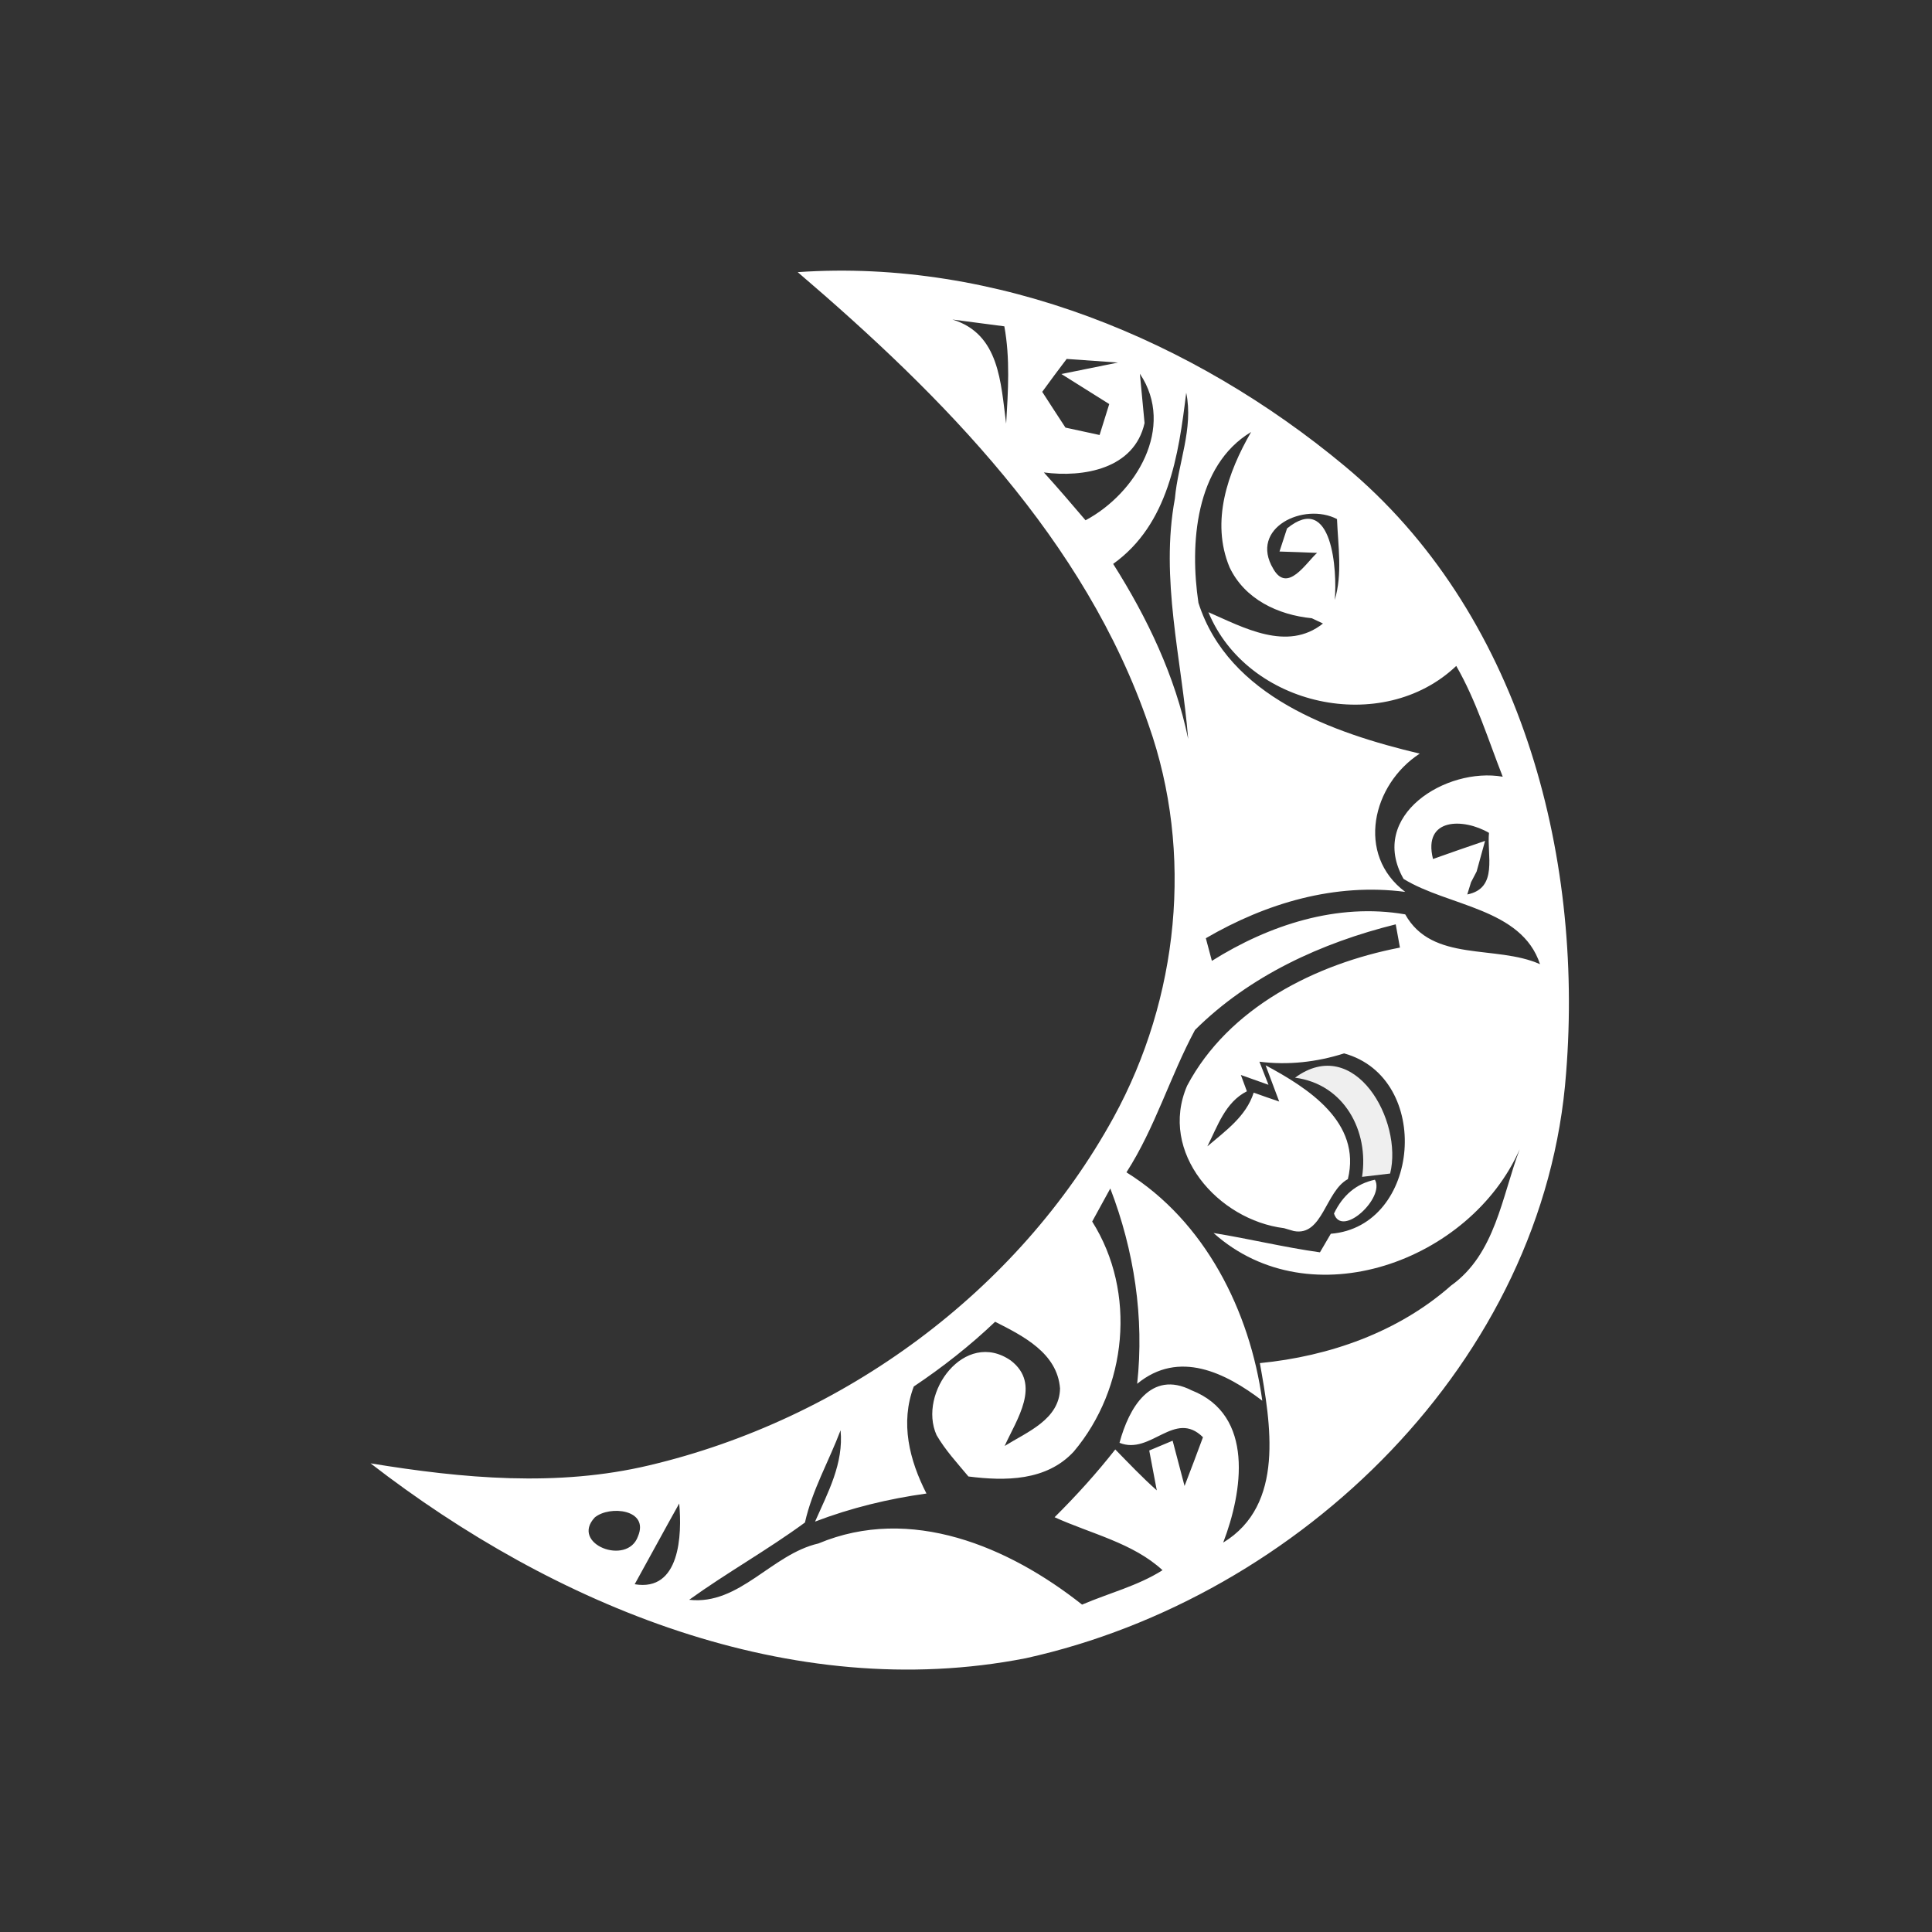 <svg xmlns="http://www.w3.org/2000/svg" width="128pt" height="128pt" viewBox="0 0 128 128"><rect x="0" y="0" width="128" height="128" fill="#333333" stroke="none"/><g fill="#fff"><path d="M52.85 18.03c13.16-.91 26.22 4.51 36.22 12.83 11.61 9.63 15.85 25.64 14.69 40.21-1.4 19.08-17.62 34.77-35.79 38.79-15.56 3.05-31.28-3.52-43.42-12.91 6.1 1 12.38 1.58 18.47.13 12.81-3.03 24.41-11.47 30.77-23.07 4.3-7.86 5.31-17.49 2.31-25.98-4.21-12.26-13.6-21.75-23.25-30m10.25 3.14c3.13.95 3.2 4.2 3.56 6.9.13-2.15.27-4.32-.12-6.45l-3.44-.45m7.57 2.61c-.55.72-1.09 1.45-1.62 2.18.51.79 1.02 1.58 1.54 2.37.56.12 1.69.37 2.26.49.21-.68.43-1.37.64-2.05-1.05-.66-2.11-1.33-3.17-1.99l3.75-.76-3.4-.24m4.85.98c.08.82.23 2.45.31 3.27-.68 3.04-4.05 3.62-6.67 3.27.94 1.04 1.85 2.1 2.76 3.17 3.34-1.78 5.98-6.16 3.6-9.71m-1.77 12.6c2.26 3.57 4.11 7.43 4.97 11.6-.43-5.3-1.87-10.61-.88-15.93.21-2.35 1.24-4.64.75-7.01-.51 4.16-1.17 8.71-4.84 11.34m5.65 2.58c1.99 6.21 8.91 8.62 14.66 9.99-3.14 2.04-4.25 6.69-.96 9.16-4.66-.61-9.21.74-13.21 3.07.1.38.3 1.13.4 1.5 3.79-2.38 8.31-3.86 12.81-3.08 1.79 3.21 6 1.99 8.93 3.3-1.22-3.72-6.09-3.83-9.04-5.65-2.39-4.2 2.83-7.43 6.57-6.77-.97-2.47-1.75-5.03-3.08-7.34-4.89 4.65-13.84 2.69-16.42-3.56 2.3 1 5.22 2.64 7.59.75l-.74-.35c-2.24-.22-4.45-1.26-5.45-3.38-1.26-3.03-.12-6.28 1.43-8.96-3.72 2.24-4.07 7.45-3.49 11.32m4.96-2.25c.94 1.65 2.17-.41 2.9-1.06-.62-.03-1.87-.07-2.49-.09l.5-1.53c3.02-2.46 3.33 2.86 3.16 4.74.52-1.73.22-3.58.15-5.36-2.18-1.14-5.85.58-4.22 3.3m10.58 19.22c1.14-.41 2.29-.8 3.45-1.2l-.56 2.03-.37.71-.25.81c2.07-.41 1.29-2.62 1.44-4.08-1.67-.98-4.4-1.03-3.71 1.73M79.17 68.24c-1.65 3.07-2.64 6.48-4.54 9.43 5.21 3.24 8.18 9.19 9 15.13-2.43-1.85-5.52-3.4-8.29-1.12.48-4.38-.2-8.83-1.78-12.94-.3.55-.9 1.64-1.2 2.19 2.96 4.69 2.32 11.04-1.22 15.24-1.81 1.96-4.55 1.96-6.98 1.65-.74-.89-1.53-1.74-2.11-2.74-1.26-2.8 1.88-7.05 4.92-4.94 2.04 1.57.39 3.89-.41 5.66 1.49-.93 3.63-1.75 3.67-3.81-.18-2.35-2.45-3.48-4.3-4.42-1.67 1.59-3.48 3.01-5.39 4.29-.91 2.41-.29 4.88.84 7.09-2.52.35-5 .95-7.38 1.86.85-1.93 1.9-3.85 1.69-6.05-.77 2.04-1.88 3.96-2.36 6.11-2.48 1.82-5.17 3.32-7.67 5.12 3.33.38 5.46-3.02 8.56-3.73 6.11-2.56 12.62.21 17.47 4.05 1.77-.76 3.69-1.24 5.33-2.28-1.96-1.81-4.76-2.42-7.15-3.51 1.43-1.42 2.78-2.91 4.02-4.49.9.92 1.79 1.86 2.75 2.71-.12-.66-.38-1.98-.5-2.64l1.55-.65.79 3c.42-1.08.82-2.15 1.22-3.23-1.88-1.86-3.46 1.21-5.53.37.62-2.31 2.07-4.85 4.77-3.48 4.19 1.64 3.39 6.73 2.1 10.09 4.11-2.5 3.14-7.89 2.43-11.89 4.6-.45 9.17-2.05 12.67-5.14 2.93-2.09 3.36-5.89 4.54-9.02-3.27 7.4-13.85 11.29-20.28 5.54 2.36.38 4.68.95 7.05 1.28.18-.3.54-.92.72-1.23 5.96-.48 6.76-10.32.88-11.95-1.82.58-3.72.79-5.61.55l.6 1.53-1.83-.65.4 1.08c-1.44.73-1.94 2.31-2.62 3.65 1.19-1.02 2.57-1.98 3.07-3.56.42.15 1.26.45 1.69.59l-.9-2.4c2.8 1.5 6.37 3.77 5.45 7.54-1.49.8-1.67 3.81-3.58 3.44l-.65-.19c-4.36-.54-8.33-5.01-6.42-9.44 2.75-5.18 8.51-8.07 14.1-9.15l-.28-1.54c-4.91 1.22-9.68 3.4-13.3 7m-39.76 32.29c-1.66 1.76 2.16 3.25 2.86 1.25.75-1.78-1.87-2.06-2.86-1.25m2.64 4.43c3.01.51 3.14-3.28 2.95-5.35-1 1.78-1.96 3.57-2.95 5.35z"/><path d="M88.38 80.4c.59-1.23 1.49-1.98 2.71-2.24.69 1.18-2.19 3.89-2.71 2.24z"/></g><path fill="#f6f6f6" d="M85.8 71.4c3.95-2.9 7.17 2.85 6.3 6.35l-1.86.22c.47-3.02-1.17-6.14-4.44-6.57z" opacity=".96"/></svg>